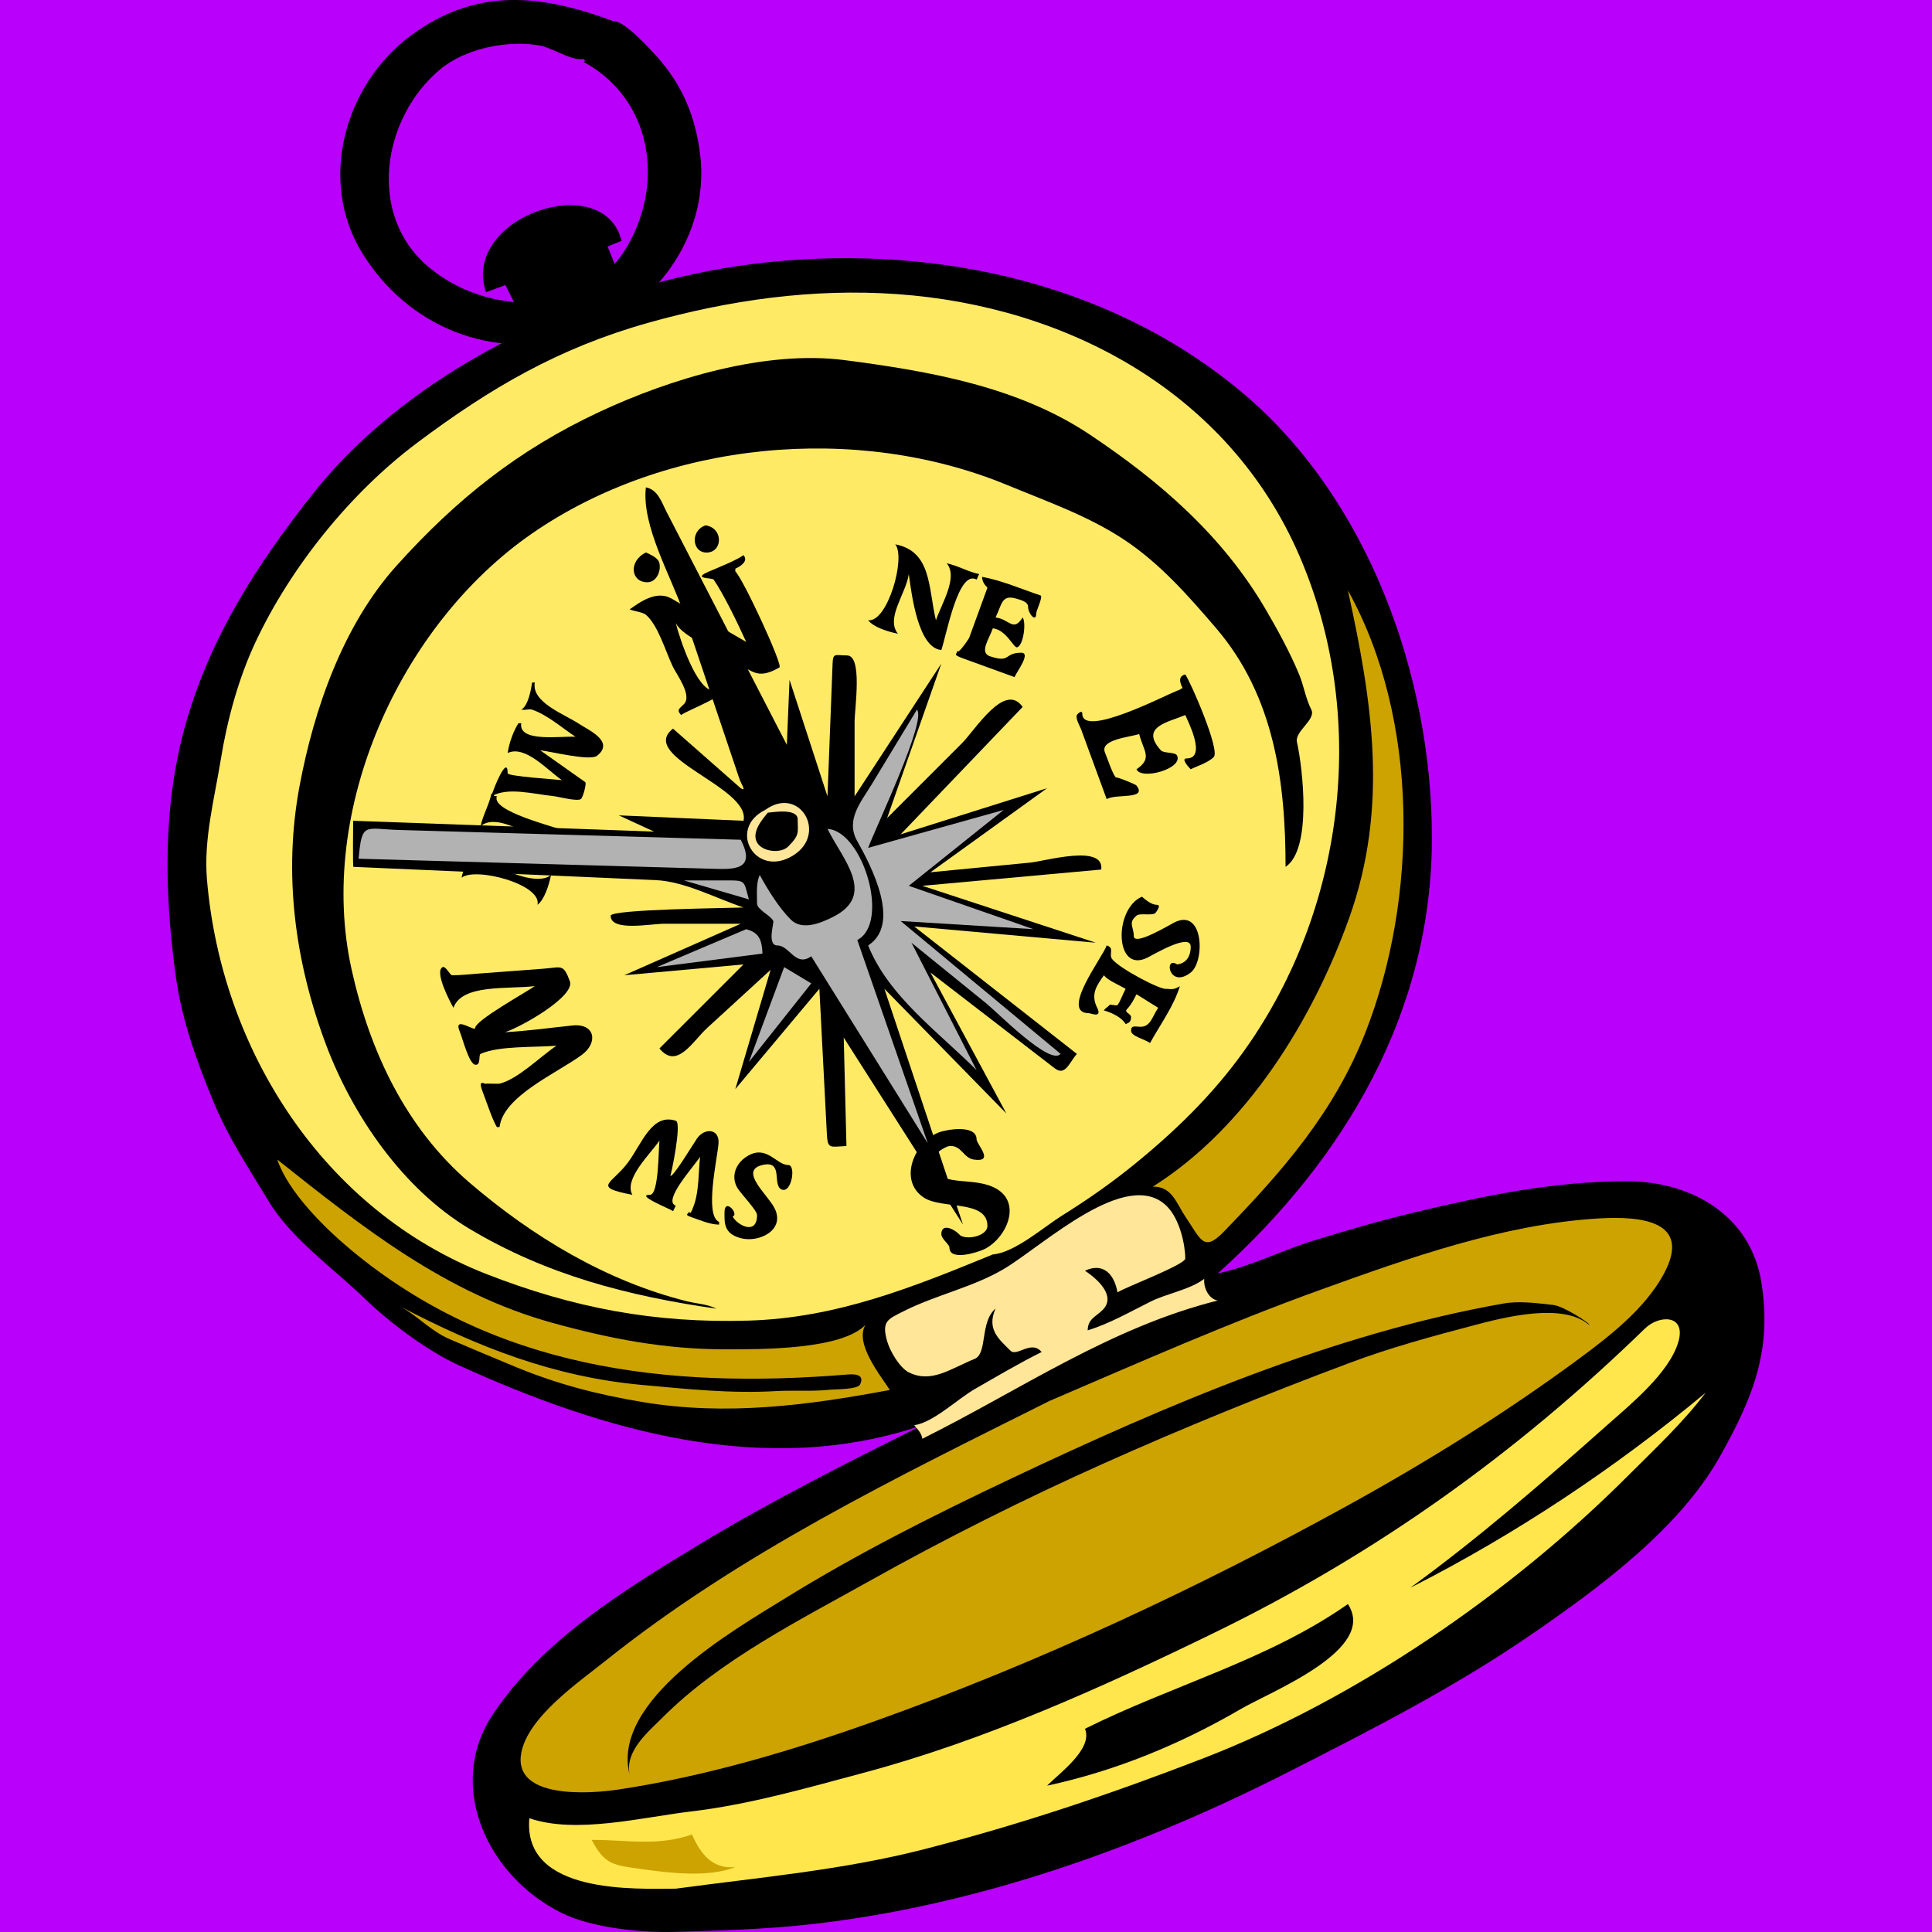 <?xml version="1.0" encoding="UTF-8" standalone="no"?>
<!-- Created with Inkscape (http://www.inkscape.org/) -->
<svg
   xmlns:dc="http://purl.org/dc/elements/1.1/"
   xmlns:cc="http://web.resource.org/cc/"
   xmlns:rdf="http://www.w3.org/1999/02/22-rdf-syntax-ns#"
   xmlns:svg="http://www.w3.org/2000/svg"
   xmlns="http://www.w3.org/2000/svg"
   xmlns:sodipodi="http://inkscape.sourceforge.net/DTD/sodipodi-0.dtd"
   xmlns:inkscape="http://www.inkscape.org/namespaces/inkscape"
   width="200px"
   height="200px"
   id="svg1345"
   sodipodi:version="0.32"
   inkscape:version="0.42"
   sodipodi:docbase="/home/daniel/Desktop"
   sodipodi:docname="magnetism.svg"
   inkscape:export-filename="/home/daniel/Desktop/magnetism.png"
   inkscape:export-xdpi="21.600000"
   inkscape:export-ydpi="21.600000">
  <defs
     id="defs1347" />
  <sodipodi:namedview
     id="base"
     pagecolor="#ffffff"
     bordercolor="#666666"
     borderopacity="1.0"
     inkscape:pageopacity="0.0"
     inkscape:pageshadow="2"
     inkscape:zoom="0.35000000"
     inkscape:cx="375.00000"
     inkscape:cy="520.00000"
     inkscape:document-units="px"
     inkscape:current-layer="layer1"
     inkscape:window-width="753"
     inkscape:window-height="513"
     inkscape:window-x="0"
     inkscape:window-y="26" />
  <g
     inkscape:label="Layer 1"
     inkscape:groupmode="layer"
     id="layer1">
    <rect
       style="fill:#b800fb;fill-opacity:1;stroke:none;stroke-width:0.625;stroke-miterlimit:4;stroke-dasharray:none;stroke-opacity:1;overflow:visible"
       id="rect1345"
       width="200"
       height="200"
       x="0"
       y="0" />
    <g
       transform="matrix(0.745,0,0,0.745,17.342,2.729492e-5)"
       style="overflow:visible"
       id="g3">
	<path
   d="M 104.887,198.034 C 94.294,203.33 83.789,208.597 73.656,214.749 C 63.303,221.034 52.063,227.929 45.214,238.206 C 38.602,248.128 44.44,260.731 54.798,265.824 C 58.954,267.867 65.705,268.567 70.391,268.436 C 76.745,268.259 82.976,268.092 89.288,267.391 C 112.565,264.805 135.244,256.671 155.971,246.108 C 167.549,240.208 178.894,234.425 189.623,227.034 C 198.915,220.633 210.046,212.459 215.708,202.385 C 220.308,194.202 223.019,187.525 221.449,178.072 C 219.908,168.788 211.644,164.138 202.817,164.138 C 192.52,164.138 183.004,166.133 173.031,168.527 C 168.33,169.655 163.742,170.993 159.121,172.424 C 154.804,173.762 150.331,176.036 145.937,176.943 C 163.578,161.068 175.718,140.612 175.689,116.31 C 175.662,93.875 166.822,69.118 149.131,54.381 C 130.369,38.751 105.105,33.704 81.253,36.691 C 59.256,39.445 34.268,50.842 20.241,68.559 C 12.447,78.404 5.862,88.604 2.446,100.868 C -0.693,112.139 -0.438,124.028 1.127,135.516 C 1.962,141.649 3.967,147.224 6.317,152.928 C 8.467,158.149 11.17,162.111 14.037,166.888 C 17.166,172.103 23.078,176.251 27.422,180.459 C 30.882,183.811 36.168,187.753 40.563,189.751 C 60.477,198.803 83.175,205.471 104.887,198.034"
   id="path5" />


	<path
   d="M 114.678,174.308 C 103.507,178.892 92.945,183.143 80.717,183.503 C 67.717,183.886 56.389,181.756 44.293,177.025 C 21.702,168.19 7.472,145.928 5.48,122.208 C 5.008,116.586 6.504,111.069 7.403,105.524 C 8.293,100.03 9.868,94.237 12.24,89.191 C 17.152,78.745 25.435,68.469 34.655,61.553 C 44.897,53.87 54.394,48.349 66.718,44.874 C 78.011,41.69 89.701,40.035 101.443,40.873 C 125.122,42.563 147.45,54.579 157.239,77.139 C 166.777,99.119 163.748,125.284 150.447,144.795 C 146.058,151.233 140.853,156.429 134.864,161.362 C 131.417,164.201 128.054,166.559 124.263,168.928 C 121.709,170.525 117.744,174.044 114.678,174.308"
   id="path7"
   style="fill:#ffea66" />


	<path
   d="M 164.016,82.037 C 167.422,97.565 169.702,112.132 164.195,127.553 C 159.144,141.694 149.93,156.699 136.899,164.892 C 139.578,164.808 140.219,167.267 141.419,169.035 C 143.601,172.25 143.962,174.048 146.775,171.144 C 154.949,162.711 162.068,154.594 166.432,143.514 C 173.777,124.865 173.996,99.97 164.016,82.037"
   id="path9"
   style="fill:#cca300" />


	<path
   d="M 103.758,198.034 C 106.397,197.677 109.781,194.378 112.218,192.985 C 115.298,191.224 118.276,189.451 121.459,187.866 C 120.025,186.126 118.027,188.582 117.127,187.678 C 115.613,186.157 113.75,184.744 115.056,181.84 C 112.873,183.651 113.952,188.075 112.165,188.811 C 108.742,190.221 106.111,192.253 103.002,190.691 C 101.727,190.05 100.39,187.755 99.99,186.359 C 99.185,183.546 100.118,183.3 102.248,182.217 C 106.751,179.926 111.98,178.863 116.297,176.275 C 121.687,173.044 133.341,162.09 138.862,167.612 C 140.698,169.448 141.417,173.052 141.417,174.872 C 141.417,175.731 133.089,178.856 132.001,179.58 C 131.597,177.214 130.126,175.333 127.481,176.568 C 129.076,177.629 131.92,180.038 129.929,182.029 C 128.995,182.963 127.886,183.248 127.858,184.852 C 130.772,183.98 133.816,182.253 136.545,180.885 C 138.862,179.723 142.033,179.226 144.054,177.697 C 143.929,179.058 144.774,180.54 145.937,180.709 C 130.973,184.455 118.5,193.138 104.886,199.919 C 104.762,199.026 104.04,198.435 103.758,198.034"
   id="path11"
   style="fill:#ffe699" />


	<path
   d="M 96.979,184.1 C 95.435,186.665 99.062,191.116 100.367,193.139 C 88.914,195.287 77.646,196.759 66.004,194.819 C 59.791,193.784 54.244,192.36 48.4,189.951 C 45.325,188.683 42.264,187.39 39.207,186.081 C 36.568,184.952 34.673,182.758 32.202,181.464 C 43.069,187.158 53.629,191.32 65.957,192.442 C 72.148,193.005 78.299,193.664 84.516,193.297 C 87.008,193.151 89.591,193.375 92.058,193.101 C 92.621,193.038 95.871,193.092 96.225,192.386 C 97.051,190.736 94.947,190.953 94.255,191.009 C 69.375,193.026 45.327,190.213 25.445,173.638 C 21.793,170.593 16.76,165.611 15.253,161.128 C 27.107,170.542 38.624,179.716 53.492,183.817 C 61.575,186.046 69.107,187.49 77.524,187.49 C 82.387,187.489 93.586,187.581 96.979,184.1"
   id="path13"
   style="fill:#cca300" />


	<path
   d="M 122.588,194.646 C 101.295,205.292 79.509,215.845 60.822,230.8 C 57.132,233.753 50.051,238.589 49.148,243.605 C 47.996,249.998 58.6,249.267 62.577,248.671 C 74.769,246.844 86.879,243.233 98.483,239.085 C 121.043,231.02 143.164,220.681 164.126,209.116 C 175.17,203.023 185.897,196.343 196.057,188.856 C 200.35,185.692 205.185,181.929 207.816,177.194 C 212.03,169.607 204.738,168.938 198.72,169.312 C 185.602,170.128 172.517,174.782 160.251,179.202 C 147.473,183.807 135.066,189.297 122.588,194.646"
   id="path15"
   style="fill:#cca300" />


	<path
   d="M 197.532,184.1 C 193.861,180.926 185.687,183.055 181.517,184.153 C 175.691,185.687 169.883,187.266 164.236,189.384 C 152.667,193.723 141.284,198.33 130.007,203.383 C 118.969,208.33 108.049,213.798 97.498,219.706 C 87.773,225.152 76.77,230.668 68.811,238.628 C 66.741,240.699 63.522,243.311 64.213,246.616 C 61.558,236.281 78.625,226.539 85.777,222.113 C 95.866,215.87 106.445,210.553 117.157,205.481 C 138.818,195.226 161.944,185.308 185.639,181.125 C 187.83,180.738 190.369,181.085 192.575,181.33 C 193.977,181.486 197.788,183.936 197.532,184.1"
   id="path17" />


	<path
   d="M 70.616,262.436 C 82.213,260.869 93.907,259.848 105.245,256.927 C 118.64,253.477 130.909,249.345 143.825,244.36 C 165.224,236.1 186.664,221.325 202.83,205.167 C 206.571,201.427 210.525,197.745 213.73,193.517 C 201.168,203.982 187.255,213.239 172.677,220.632 C 182.263,213.657 191.114,205.961 199.964,198.092 C 203.193,195.222 208.764,190.722 209.962,186.36 C 210.98,182.655 207.285,182.667 205.292,184.603 C 187.42,201.965 167.973,215.897 145.51,226.846 C 129.935,234.438 113.49,241.862 96.694,246.342 C 88.821,248.443 80.843,250.756 72.721,251.71 C 66.078,252.489 56.73,254.891 50.276,252.645 C 49.32,263.322 65.229,262.436 70.616,262.436"
   id="path19"
   style="fill:#ffe64d" />


	<path
   d="M 164.016,222.891 C 152.887,230.687 139.516,234.204 127.483,240.216 C 128.628,242.99 124.005,246.33 122.21,248.125 C 131.707,246.087 140.744,242.363 149.147,237.465 C 153.333,235.024 168.195,229.228 164.016,222.891"
   id="path21" />


	<path
   d="M 155.354,120.451 C 155.354,108.597 153.762,96.698 145.712,87.3 C 141.887,82.834 137.941,78.335 133.007,75.048 C 127.963,71.687 122.266,69.71 116.684,67.4 C 95.742,58.736 69.245,61.261 50.652,74.128 C 32.271,86.848 20.681,112.632 25.579,134.715 C 28.083,146.003 33.066,156.71 42.001,164.363 C 50.718,171.831 60.938,178.013 72.19,180.822 C 73.552,181.162 75.012,181.201 76.266,181.841 C 63.993,180.085 52.617,177.143 41.895,170.71 C 32.776,165.239 25.744,155.076 22.02,145.151 C 17.691,133.614 16.063,121.406 18.348,109.209 C 20.347,98.539 24.388,86.866 31.822,78.606 C 40.128,69.377 48.724,62.504 60.031,57.224 C 69.886,52.622 83.073,48.605 94.133,50.047 C 105.758,51.561 118.106,53.686 128.111,60.36 C 137.931,66.91 146.624,74.442 152.637,84.75 C 154.264,87.54 156.012,90.731 157.239,93.712 C 157.902,95.323 158.138,97.027 158.932,98.608 C 159.628,99.994 156.604,101.613 156.936,103.104 C 157.762,106.806 159.04,118.037 155.354,120.451"
   id="path23" />


	<path
   d="M 66.471,76.765 C 64.019,77.98 64.366,80.907 66.66,80.907 C 67.911,80.907 68.589,79.432 68.354,78.272 C 68.197,77.494 67.082,77.057 66.471,76.765"
   id="path25" />


	<path
   d="M 74.757,72.999 C 72.53,73.757 72.89,77.012 75.132,76.765 C 77.161,76.542 77.195,73.34 74.757,72.999"
   id="path27" />


	<path
   d="M 70.616,86.555 C 71.183,88.805 73.551,95.971 75.888,95.971 C 79.489,95.971 71.879,98.818 71.367,99.362 C 70.703,98.629 71.072,98.525 71.744,97.855 C 72.967,96.634 70.713,93.707 70.176,92.556 C 69.169,90.397 68.128,86.823 66.472,85.427 C 66.012,85.039 64.777,84.938 64.214,84.673 C 65.747,83.585 67.99,81.984 70.068,83.191 C 73.514,85.192 76.961,87.193 80.407,89.194 C 79.086,86.288 77.251,82.543 75.886,80.533 C 75.701,80.261 72.761,80.473 75.206,79.426 C 76.793,78.745 78.943,77.901 80.032,77.142 C 80.637,77.832 80.003,78.506 78.898,79.025 C 78.898,79.15 78.898,79.276 78.898,79.402 C 79.946,80.354 85.556,92.439 85.027,92.741 C 81.841,94.56 81.233,93.24 78.055,91.353 C 76.121,90.202 71.546,88.501 70.616,86.555"
   id="path29" />


	<path
   d="M 110.161,171.671 C 111.257,172.342 113.928,171.675 113.928,170.354 C 113.928,166.665 107.584,168.072 105.076,166.399 C 101.471,163.995 103.828,158.647 107.144,157.361 C 108.293,156.916 112.418,156.241 112.418,158.301 C 112.418,159.012 115.005,161.558 112.043,161.127 C 110.578,160.914 110.335,159.113 108.652,159.243 C 108.159,159.281 106.393,160.339 106.393,160.938 C 106.393,165.053 110.685,163.559 114.112,164.704 C 119.115,166.375 116.799,171.907 113.548,173.554 C 112.677,173.994 108.652,175.294 108.652,173.366 C 108.652,172.895 107.522,172.175 107.522,171.483 C 107.523,169.932 109.272,170.695 110.161,171.671"
   id="path31" />


	<path
   d="M 94.342,92.205 C 92.344,93.42 93.433,100.679 93.39,102.918 C 93.335,105.774 92.056,111.173 93.963,113.672 C 94.091,106.518 94.287,99.36 94.342,92.205"
   id="path33"
   style="fill:#ffffff" />


	<path
   d="M 81.161,109.529 C 83.043,109.059 84.84,108.771 86.81,108.4 C 80.658,96.222 74.506,84.045 68.354,71.867 C 70.673,78.559 72.992,85.251 75.311,91.943 C 76.831,96.331 78.352,100.718 79.872,105.106 C 80.212,106.085 81.936,109.963 81.161,109.529"
   id="path35"
   style="fill:#ffffff" />


	<path
   d="M 140.29,95.971 C 140.735,95.847 140.638,95.796 141.042,95.595 C 140.493,94.553 140.607,93.905 141.419,93.712 C 142.157,94.755 146.308,104.263 145.372,105.198 C 144.553,106.017 142.833,106.537 142.173,106.894 C 142.186,106.901 140.666,105.386 141.607,105.386 C 144.515,105.386 141.644,99.925 141.419,99.362 C 139.005,100.368 135.065,100.992 138.028,104.257 C 138.456,104.729 140.038,104.441 140.29,105.011 C 141.097,106.836 135.279,108.428 134.642,106.894 C 136.926,105.329 135.616,104.39 135.017,101.997 C 133.689,102.439 129.452,102.749 130.277,104.609 C 130.484,105.075 131.479,108.023 131.814,108.023 C 132.155,108.023 134.508,108.976 134.642,109.152 C 136.168,111.162 131.864,110.245 130.496,111.035 C 129.309,107.796 128.122,104.557 126.935,101.318 C 126.795,100.939 126.14,99.839 126.355,99.361 C 126.434,99.184 127.111,98.576 127.111,99.172 C 127.11,102.594 138.634,96.612 140.29,95.971"
   id="path37" />


	<path
   d="M 46.887,143.425 C 50.017,143.261 53.151,142.817 56.27,142.494 C 59.424,142.168 59.88,144.899 57.54,146.6 C 53.966,149.199 46.667,152.317 46.136,156.606 C 46.01,156.606 45.884,156.606 45.758,156.606 C 45.125,155.552 44.4,153.297 43.794,151.721 C 43.06,149.811 44.063,150.693 44.254,150.579 C 44.312,150.545 45.976,150.619 46.136,150.579 C 48.717,149.937 51.805,146.8 54.044,145.307 C 50.776,145.559 46.055,145.303 43.5,146.438 C 43.181,146.58 43.595,148.082 42.746,147.944 C 41.879,147.803 40.993,144.259 40.592,143.298 C 39.667,141.079 42.746,143.382 42.746,142.86 C 42.746,141.791 49.642,137.997 51.032,137.023 C 47.241,137.477 40.907,136.702 39.733,140.035 C 39.272,139.246 37.037,134.995 38.226,134.386 C 38.638,134.175 39.251,135.515 39.544,135.515 C 40.73,135.515 41.914,135.379 43.095,135.291 C 46.126,135.063 49.156,134.836 52.187,134.609 C 54.773,134.415 54.981,133.873 55.905,136.337 C 56.694,138.446 49.029,142.771 46.887,143.425"
   id="path39" />


	<path
   d="M 45.004,119.699 C 46.931,121.198 51.505,123.049 53.29,121.581 C 52.999,122.983 52.387,124.989 51.407,125.724 C 52.052,122.879 42.784,120.432 40.863,121.958 C 41.839,116.875 46.922,117.386 51.407,116.31 C 48.869,115.358 45.462,113.155 43.5,114.802 C 43.821,113.264 44.686,111.822 45.005,110.283 C 45.131,110.283 45.257,110.283 45.383,110.283 C 45.277,110.821 45.518,110.485 45.758,110.66 C 44.959,112.733 53.63,114.816 55.552,115.556 C 55.305,118.433 46.944,120.546 45.004,119.699"
   id="path41" />


	<path
   d="M 51.786,104.256 C 53.869,105.728 55.953,107.2 58.036,108.672 C 58.277,108.842 57.711,110.852 57.435,111.035 C 56.901,111.389 54.331,110.703 53.722,110.638 C 50.675,110.312 47.242,109.327 45.004,110.66 C 45.185,109.789 47.265,104.694 47.265,107.457 C 47.265,107.859 53.986,108.31 54.798,108.4 C 52.798,107.025 49.677,103.483 47.265,104.634 C 47.458,103.186 48.165,101.367 48.769,100.491 C 48.895,100.491 49.021,100.491 49.148,100.491 C 48.736,103.204 54.676,102.256 56.681,102.374 C 54.783,101.108 52.758,99.319 50.652,98.608 C 50.231,98.466 49.868,98.705 49.148,98.608 C 50.067,98.103 50.49,96.051 50.652,94.843 C 50.778,94.843 50.905,94.843 51.031,94.843 C 50.556,97.622 55.156,99.225 57.264,100.63 C 58.467,101.431 62.176,103.036 59.693,105.011 C 58.707,105.795 53.177,104.389 51.786,104.256"
   id="path43" />


	<path
   d="M 103.003,79.777 C 102.601,82.513 99.746,85.923 101.495,88.064 C 100.094,87.771 98.094,87.156 97.353,86.181 C 100.04,86.543 102.629,77.472 101.12,75.634 C 106.204,76.615 105.693,81.691 106.769,86.181 C 107.626,83.751 109.865,80.213 108.278,78.272 C 109.815,78.593 111.257,79.457 112.794,79.778 C 112.581,80.03 112.616,80.26 112.419,80.532 C 109.866,79.096 108.252,88.216 107.523,90.322 C 104.247,90.043 103.373,82.408 103.003,79.777"
   id="path45" />


	<path
   d="M 113.928,81.66 C 113.509,81.227 113.237,80.875 113.174,80.154 C 115.913,80.646 118.647,81.852 121.304,82.737 C 121.696,82.867 120.705,84.868 120.705,85.237 C 120.705,86.589 119.576,85.256 119.576,84.31 C 119.576,83.635 118.654,83.388 117.879,83.165 C 115.865,82.589 115.934,84.043 115.056,85.802 C 116.979,86.004 117.491,87.897 118.822,85.802 C 119.327,86.47 118.963,89.626 118.068,89.946 C 117.594,90.115 116.574,87.51 114.677,87.308 C 114.212,88.704 112.739,90.678 114.28,91.192 C 117.226,92.176 116.184,90.697 118.633,90.697 C 120.035,90.697 117.968,93.388 117.694,94.086 C 115.363,93.239 113.033,92.392 110.702,91.544 C 108.948,90.906 109.704,91.013 109.782,90.319 C 109.678,91.242 111.349,88.739 111.382,88.65 C 112.231,86.321 113.079,83.991 113.928,81.66"
   id="path47" />


	<path
   d="M 140.29,134.009 C 141.428,133.88 142.173,133.026 142.173,131.561 C 142.173,129.573 137.196,132.543 136.148,133.068 C 131.602,135.344 131.447,126.322 135.392,124.594 C 135.858,124.984 136.677,125.724 137.464,125.724 C 138.209,125.724 137.271,126.857 137.275,126.853 C 136.834,127.293 135.125,126.818 134.642,127.23 C 133.436,128.26 134.263,128.747 134.263,130.054 C 134.263,131.524 139.136,128.559 139.913,128.171 C 144.013,126.121 144.163,133.603 142.173,135.141 C 139.133,137.488 138.407,132.758 140.29,134.009"
   id="path49" />


	<path
   d="M 138.782,137.398 C 139.475,137.45 139.894,137.55 140.665,137.023 C 139.872,139.738 137.908,142.413 136.524,144.93 C 135.794,144.399 133.887,143.987 133.887,143.236 C 133.887,142.406 134.435,142.673 135.205,142.673 C 136.595,142.673 136.811,141.296 137.652,140.035 C 136.648,139.407 135.644,138.78 134.64,138.152 C 134.298,138.846 133.866,139.671 133.319,140.223 C 132.864,140.683 133.886,140.808 133.886,141.352 C 133.886,141.973 133.582,142.139 133.132,142.295 C 132.595,141.383 131.257,140.718 130.118,140.411 C 130.281,140.07 130.793,139.846 130.872,139.657 C 130.945,139.482 131.873,139.815 132.001,139.657 C 132.384,139.185 132.784,138.022 133.132,137.397 C 132.13,136.825 130.596,136.195 130.118,135.514 C 129.148,136.887 128.222,138.123 129.171,140.02 C 129.928,141.533 128.276,140.788 128.048,140.788 C 123.891,140.788 130.053,132.856 130.493,131.373 C 131.627,131.674 130.761,132.623 131.247,133.256 C 132.27,134.588 138.053,137.603 138.782,137.398"
   id="path51" />


	<path
   d="M 78.524,169.035 C 79.173,170.26 81.915,171.705 81.915,168.847 C 81.915,168.125 79.538,165.789 79.088,164.893 C 78.329,163.384 78.944,161.719 80.406,160.75 C 83.205,158.895 84.56,161.879 86.243,161.879 C 87.388,161.879 86.692,165.938 85.301,165.271 C 83.984,164.639 85.648,161.177 82.664,161.879 C 79.339,162.661 83.411,165.996 84.36,167.904 C 85.87,170.939 82.167,172.721 79.652,172.048 C 77.248,171.403 77.394,169.86 77.394,168.47 C 77.395,166.337 79.477,168.731 78.524,169.035"
   id="path53" />


	<path
   d="M 69.862,163.387 C 70.209,163.655 72.838,159.299 73.557,158.221 C 74.578,156.69 76.707,156.779 76.562,158.873 C 76.422,160.896 74.56,168.902 76.641,169.787 C 76.641,169.913 76.641,170.038 76.641,170.164 C 75.313,170.14 74.111,169.572 72.851,169.152 C 71.576,168.727 72.536,168.675 72.499,168.281 C 72.592,169.275 73.251,167.148 73.25,167.152 C 73.863,165.213 73.765,162.776 74.003,160.75 C 73.039,162.196 68.774,166.871 70.616,167.527 C 70.614,167.532 70.239,168.369 70.238,168.281 C 69.813,167.975 64.913,166.022 67.038,166.022 C 68.269,166.022 68.215,159.743 68.355,158.489 C 67.169,160.267 63.36,163.806 64.589,166.022 C 58.857,164.918 61.752,164.545 63.991,161.515 C 65.91,158.919 67.309,154.622 70.639,155.736 C 71.511,156.028 69.92,163.517 69.862,163.387"
   id="path55" />


	<path
   d="M 63.083,33.454 C 60.628,23.421 40.735,30.124 44.253,40.609 C 47.796,39.289 51.34,37.969 54.883,36.649 C 56.234,36.146 63.14,33.518 63.083,33.454"
   id="path57" />


	<path
   d="M 46.511,38.727 C 47.674,41.052 48.836,43.376 49.999,45.701 C 50.606,46.916 54.821,44.182 55.883,43.697 C 58.377,42.557 60.87,41.418 63.364,40.278 C 63.616,40.163 61.113,34.203 60.822,33.456 C 57.944,34.59 48.555,39.787 46.511,38.727"
   id="path59" />


	<path
   d="M 57.81,8.598 C 67.255,13.726 69.028,25.212 63.99,34.033 C 58.102,44.341 44.436,43.905 36.321,37.138 C 27.597,29.865 29.867,16.319 37.873,9.644 C 41.447,6.665 47.377,5.523 51.786,6.338 C 53.428,6.641 55.824,8.27 57.435,8.221 C 59.331,8.163 60.676,4.861 61.951,2.948 C 51.919,-0.797 42.845,-1.838 33.678,5.04 C 24.57,11.874 20.839,25.221 27.122,35.274 C 33.5,45.479 45.204,50.187 56.776,46.719 C 67.598,43.476 75.429,32.724 74.002,21.401 C 73.342,16.164 71.524,11.769 67.978,7.843 C 67.097,6.868 63.382,2.767 61.951,2.947 C 60.541,3.125 59.299,7.932 57.81,8.598"
   id="path61" />


	<path
   d="M 48.769,5.96 C 51.9,5.96 55.901,6.099 58.185,8.598 C 59.44,6.715 60.696,4.831 61.951,2.948 C 57.557,3.952 53.163,4.956 48.769,5.96"
   id="path63" />


	<path
   d="M 86.811,97.854 C 86.811,102.502 86.618,104.007 89.448,107.646 C 88.568,104.382 87.689,101.118 86.811,97.854"
   id="path65"
   style="fill:#ffffff" />


	<path
   d="M 79.653,109.529 C 76.515,106.767 73.376,104.006 70.238,101.244 C 65.232,105.157 81.115,109.411 80.032,114.049 C 74.257,113.798 68.481,113.546 62.705,113.295 C 64.337,114.048 65.968,114.802 67.6,115.555 C 53.666,115.053 39.731,114.551 25.797,114.049 C 25.797,114.694 25.715,120.447 25.835,120.452 C 27.171,120.511 28.508,120.569 29.844,120.628 C 36.757,120.931 43.67,121.234 50.583,121.538 C 56.332,121.79 62.081,122.042 67.829,122.294 C 71.855,122.471 76.221,124.83 80.031,126.1 C 77.866,126.188 61.575,126.339 61.575,127.244 C 61.575,129.486 67.117,128.359 68.994,128.359 C 72.546,128.359 76.099,128.359 79.651,128.359 C 74.253,130.744 68.856,133.13 63.458,135.515 C 68.982,135.013 74.506,134.511 80.031,134.009 C 76.138,137.901 72.246,141.793 68.353,145.684 C 70.791,148.674 72.936,144.716 75.01,142.816 C 77.939,140.132 80.868,137.448 83.797,134.763 C 82.164,140.286 80.53,145.809 78.897,151.332 C 82.79,146.687 86.683,142.042 90.576,137.397 C 90.802,141.761 91.027,146.126 91.252,150.491 C 91.375,152.869 91.497,155.246 91.62,157.624 C 91.728,159.72 92.088,159.346 94.34,159.242 C 94.214,154.221 94.088,149.199 93.961,144.178 C 99.485,152.84 105.01,161.501 110.534,170.163 C 106.893,159.241 103.252,148.319 99.611,137.397 C 105.26,143.171 110.909,148.947 116.559,154.721 C 113.044,148.194 109.529,141.666 106.014,135.139 C 109.75,138.018 113.486,140.898 117.222,143.777 C 119.237,145.331 121.252,146.883 123.268,148.437 C 124.74,149.571 125.277,147.692 126.353,146.437 C 118.821,140.537 111.289,134.636 103.757,128.735 C 112.168,129.488 120.579,130.242 128.99,130.995 C 120.955,128.359 112.921,125.722 104.886,123.086 C 113.171,122.333 121.457,121.58 129.742,120.826 C 130.187,117.235 121.942,119.661 119.869,119.862 C 115.251,120.309 110.633,120.756 106.015,121.203 C 111.413,117.311 116.81,113.419 122.209,109.527 C 115.431,111.661 108.652,113.796 101.874,115.93 C 107.523,110.029 113.173,104.129 118.823,98.228 C 116.341,94.688 112.25,101.412 110.377,103.285 C 106.915,106.747 103.453,110.208 99.991,113.67 C 102.502,106.514 105.012,99.358 107.523,92.202 C 103.505,98.354 99.488,104.506 95.47,110.658 C 95.47,107.213 95.47,103.767 95.47,100.322 C 95.47,98.415 96.622,91.073 94.409,91.073 C 92.748,91.073 92.473,90.655 92.412,92.235 C 92.322,94.57 92.232,96.905 92.142,99.24 C 91.996,103.046 91.85,106.852 91.703,110.657 C 89.945,105.259 88.187,99.86 86.43,94.462 C 86.305,97.475 86.18,100.487 86.055,103.5 C 82.617,96.839 79.179,90.178 75.741,83.518 C 73.616,79.4 71.49,75.282 69.364,71.164 C 68.631,69.744 68.148,68.046 66.47,67.723 C 65.842,73.059 70.018,80.149 71.658,85.023 C 73.58,90.736 75.503,96.449 77.426,102.162 C 78.107,104.185 78.787,106.208 79.468,108.231 C 79.72,108.979 80.506,110.047 79.653,109.529"
   id="path67" />


	<path
   d="M 79.653,116.685 C 69.939,116.408 60.224,116.13 50.51,115.852 C 44.429,115.678 38.349,115.504 32.269,115.331 C 27.349,115.19 27.022,114.132 26.552,119.322 C 36.871,119.614 47.19,119.907 57.51,120.2 C 63.58,120.372 69.65,120.544 75.72,120.717 C 78.597,120.798 81.859,120.974 79.653,116.685"
   id="path69"
   style="fill:#b2b2b2" />


	<path
   d="M 83.044,112.543 C 77.777,115.138 81.63,122.011 86.81,118.945 C 91.854,115.96 87.872,109.039 83.044,112.543"
   id="path71"
   style="fill:#ffe699" />


	<path
   d="M 83.419,112.918 C 82.517,113.992 81.145,115.676 81.915,117.062 C 82.654,118.392 85.246,118.631 86.244,117.627 C 87.881,115.981 87.564,115.702 87.564,113.861 C 87.564,112.154 83.641,112.958 83.419,112.918"
   id="path73" />


	<path
   d="M 104.132,98.607 C 102.05,102.047 99.967,105.488 97.885,108.928 C 96.35,111.464 94.177,113.92 95.827,116.856 C 97.762,120.298 102.013,128.377 97.353,131.373 C 100.184,138.44 107.083,143.361 112.418,148.696 C 109.404,142.796 106.391,136.896 103.377,130.996 C 106.847,133.81 110.317,136.626 113.787,139.44 C 115.304,140.67 122.676,148.168 124.094,146.437 C 116.688,140.285 109.281,134.133 101.874,127.981 C 108.025,128.358 114.176,128.735 120.327,129.112 C 114.553,127.103 108.778,125.095 103.003,123.086 C 107.398,119.571 111.792,116.056 116.186,112.542 C 109.909,114.299 103.631,116.057 97.353,117.814 C 98.434,114.917 105.539,100.042 104.132,98.607"
   id="path75"
   style="fill:#b2b2b2" />


	<path
   d="M 71.745,122.334 C 74.757,123.213 77.769,124.091 80.782,124.97 C 80.074,122.477 80.403,122.334 77.884,122.334 C 75.837,122.334 73.792,122.334 71.745,122.334"
   id="path77"
   style="fill:#b2b2b2" />


	<path
   d="M 80.407,129.114 C 76.264,130.871 72.121,132.629 67.979,134.386 C 72.875,133.758 77.77,133.131 82.666,132.503 C 82.604,130.24 81.92,129.532 80.407,129.114"
   id="path79"
   style="fill:#b2b2b2" />


	<path
   d="M 85.682,134.386 C 84.049,138.78 82.415,143.174 80.782,147.568 C 83.671,143.927 86.559,140.287 89.448,136.646 C 88.192,135.893 86.937,135.14 85.682,134.386"
   id="path81"
   style="fill:#b2b2b2" />


	<path
   d="M 95.847,130.62 C 99.112,140.036 102.376,149.452 105.641,158.867 C 100.243,150.205 94.846,141.543 89.448,132.881 C 87.243,134.437 86.457,131.375 84.739,131.375 C 83.27,131.375 84.285,128.233 84.175,127.983 C 83.825,127.196 81.917,126.416 81.917,125.536 C 81.917,124.163 81.758,122.734 82.292,121.581 C 83.407,123.634 84.98,126.168 86.623,127.795 C 88.138,129.295 90.621,128.338 92.446,127.425 C 98.628,124.335 93.731,119.317 91.707,115.178 C 96.606,115.458 100.454,128.2 95.847,130.62"
   id="path83"
   style="fill:#b2b2b2" />


	<path
   d="M 58.939,255.656 C 60.815,259.197 61.992,259.161 66.059,259.739 C 69.816,260.273 75.323,260.905 78.898,259.423 C 75.632,259.803 73.967,257.4 72.874,254.903 C 68.151,256.588 63.701,255.637 58.939,255.656"
   id="path85"
   style="fill:#cca300" />


</g>
  </g>
</svg>
